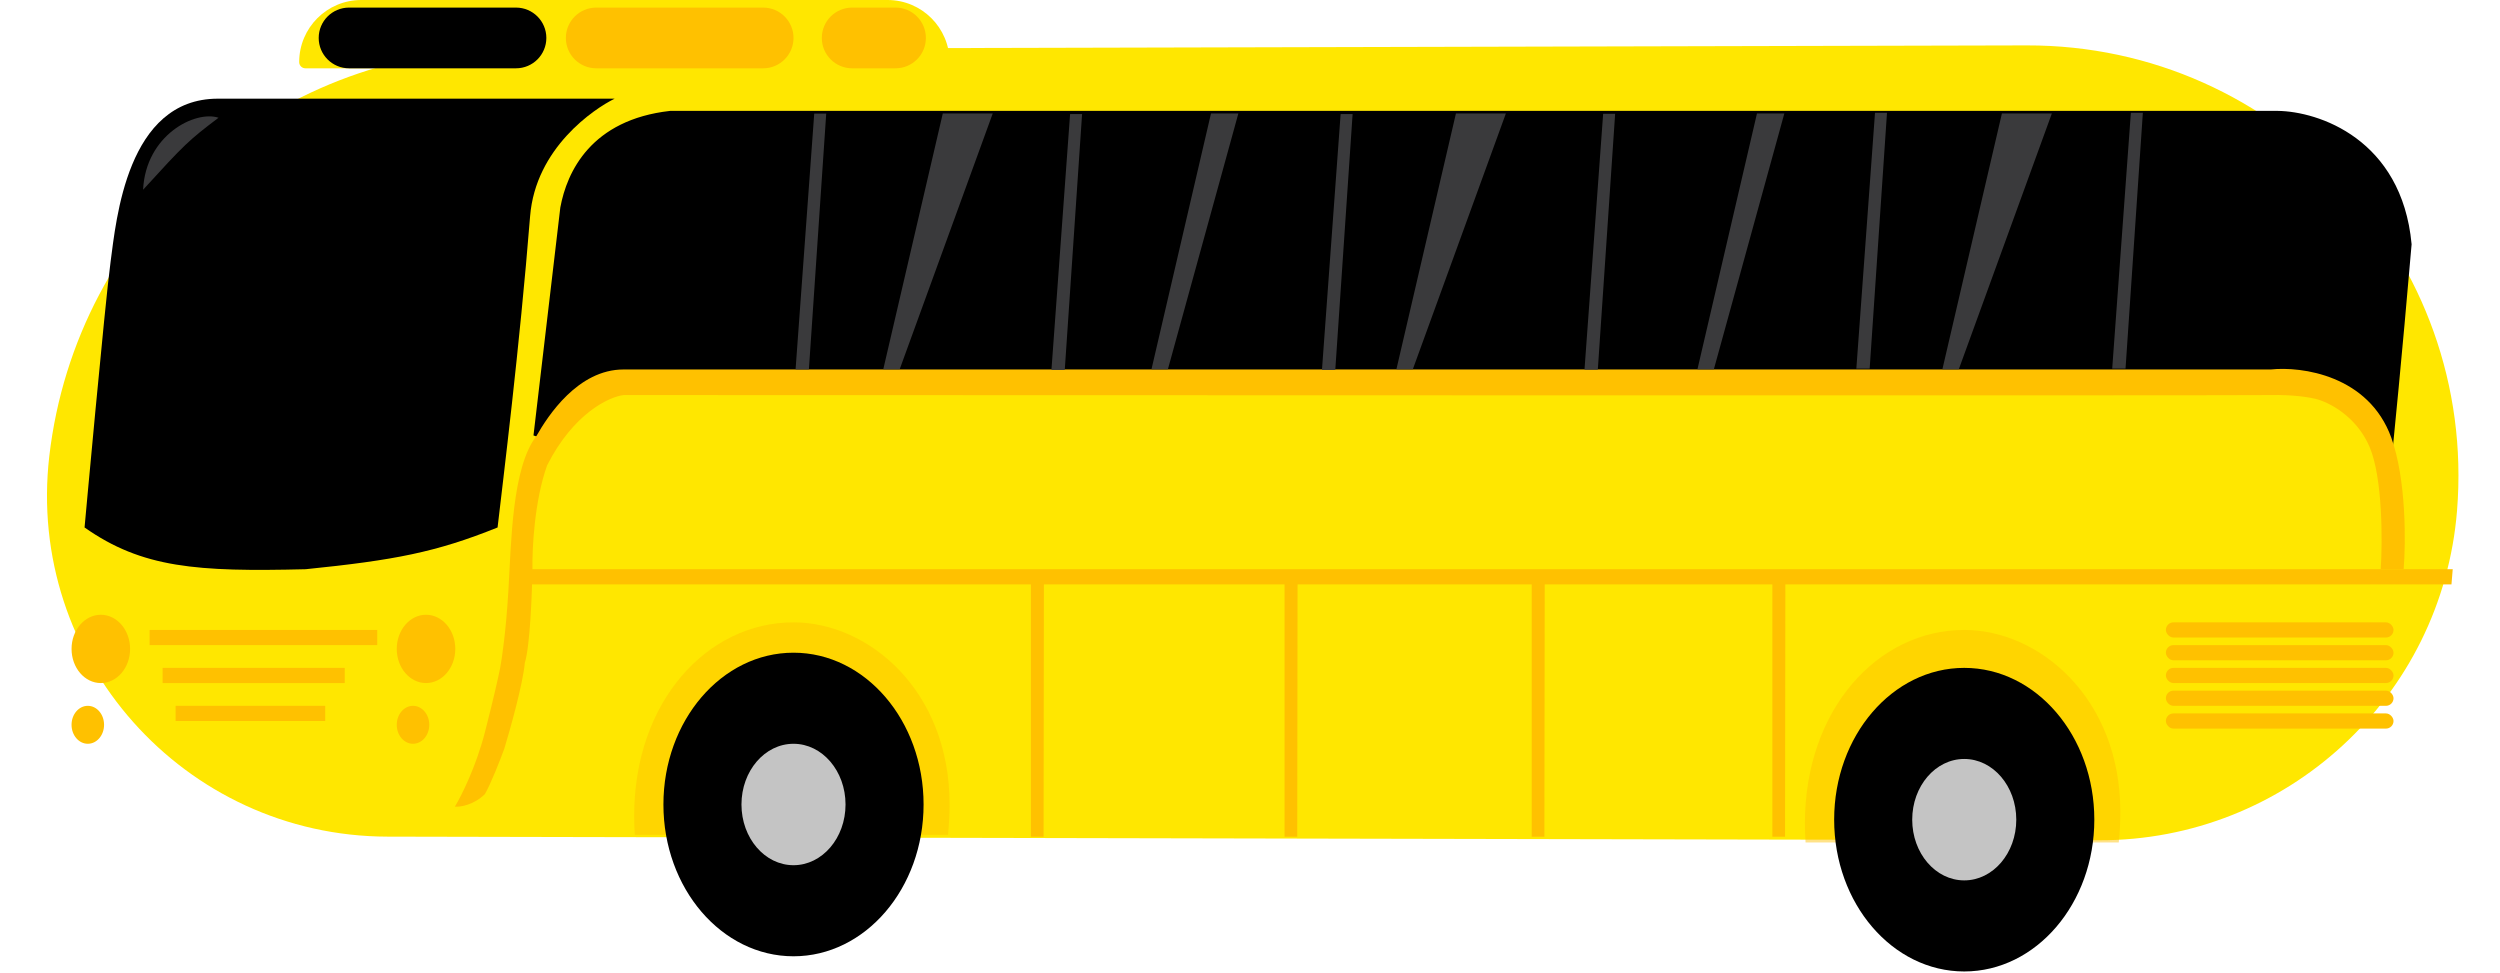 <svg width="375" height="146" viewBox="0 0 375 146" fill="none" xmlns="http://www.w3.org/2000/svg">
<path d="M75.764 7.372C40.786 7.458 11.417 33.685 7.394 68.428C3.881 98.773 27.582 125.431 58.133 125.496L314.856 126.04C342.923 126.099 366.304 104.572 368.556 76.597C371.587 38.941 341.777 6.717 303.997 6.81L75.764 7.372Z" fill="#FFE700"/>
<path d="M44.878 9.314C44.878 4.17 49.049 0 54.193 0H133.126C138.27 0 142.44 4.17 142.44 9.314C142.44 9.829 142.023 10.246 141.509 10.246H45.81C45.295 10.246 44.878 9.829 44.878 9.314Z" fill="#FFE700"/>
<path d="M47.805 5.692C47.805 3.177 49.844 1.138 52.359 1.138H77.398C79.913 1.138 81.952 3.177 81.952 5.692C81.952 8.207 79.913 10.246 77.398 10.246H52.359C49.844 10.246 47.805 8.207 47.805 5.692Z" fill="black"/>
<path d="M84.879 5.692C84.879 3.177 86.918 1.138 89.433 1.138H114.472C116.987 1.138 119.026 3.177 119.026 5.692C119.026 8.207 116.987 10.246 114.472 10.246H89.433C86.918 10.246 84.879 8.207 84.879 5.692Z" fill="#FFC100"/>
<path d="M123.272 5.692C123.272 3.177 125.311 1.138 127.826 1.138H134.329C136.844 1.138 138.882 3.177 138.882 5.692C138.882 8.207 136.844 10.246 134.329 10.246H127.826C125.311 10.246 123.272 8.207 123.272 5.692Z" fill="#FFC100"/>
<rect x="22.439" y="94.49" width="34.147" height="2.277" fill="#FFC100"/>
<rect x="24.391" y="100.182" width="27.317" height="2.277" fill="#FFC100"/>
<rect x="26.342" y="105.874" width="22.439" height="2.277" fill="#FFC100"/>
<ellipse cx="15.124" cy="97.336" rx="4.39" ry="5.123" fill="#FFC100"/>
<ellipse cx="63.903" cy="97.336" rx="4.39" ry="5.123" fill="#FFC100"/>
<ellipse cx="61.952" cy="108.72" rx="2.439" ry="2.846" fill="#FFC100"/>
<ellipse cx="13.171" cy="108.72" rx="2.439" ry="2.846" fill="#FFC100"/>
<path d="M32.684 14.8H92.197C89.107 16.318 80.331 22.2 79.514 32.445C77.953 52.026 75.449 72.101 74.636 79.121C65.392 82.845 59.153 84.029 45.855 85.383C29.499 85.792 21.318 85.191 12.684 79.121C12.684 79.121 15.739 45.537 16.586 39.276C17.434 33.015 19.025 14.8 32.684 14.8Z" fill="black"/>
<path d="M32.782 17.661C29.269 16.507 21.854 20.264 21.464 28.46C27.707 21.614 28.293 21.061 32.782 17.661Z" fill="#3A3A3C"/>
<path d="M154.636 125.514V85.951H156.587L156.537 125.514L154.636 125.514Z" fill="#FFC100"/>
<path d="M192.685 125.514V85.951H194.636L194.585 125.514L192.685 125.514Z" fill="#FFC100"/>
<path d="M229.758 125.514V85.951H231.709L231.658 125.514L229.758 125.514Z" fill="#FFC100"/>
<path d="M265.856 125.514V85.951H267.807L267.756 125.514L265.856 125.514Z" fill="#FFC100"/>
<path d="M78.05 86.521C78.05 85.892 78.559 85.382 79.188 85.382H367.909L367.72 87.659H79.188C78.559 87.659 78.05 87.15 78.05 86.521Z" fill="#FFC100"/>
<path fill-rule="evenodd" clip-rule="evenodd" d="M142.201 125.228C142.359 123.714 142.441 122.192 142.441 120.674C142.441 103.499 130.246 93.352 119.026 93.352C106.094 93.352 95.123 105.206 95.123 122.382C95.123 123.335 95.157 124.284 95.223 125.228H142.201Z" fill="#FFC100" fill-opacity="0.47"/>
<ellipse cx="119.025" cy="120.674" rx="19.512" ry="22.769" fill="black"/>
<path fill-rule="evenodd" clip-rule="evenodd" d="M317.812 126.366C317.97 124.853 318.052 123.33 318.052 121.812C318.052 104.637 305.857 94.49 294.638 94.49C281.706 94.49 270.735 106.345 270.735 123.52C270.735 124.473 270.769 125.423 270.835 126.366H317.812Z" fill="#FFC100" fill-opacity="0.47"/>
<ellipse cx="294.636" cy="122.951" rx="19.512" ry="22.769" fill="black"/>
<rect x="324.881" y="96.767" width="34.147" height="2.277" rx="1.138" fill="#FFC100"/>
<rect x="324.881" y="107.013" width="34.147" height="2.277" rx="1.138" fill="#FFC100"/>
<rect x="324.881" y="103.597" width="34.147" height="2.277" rx="1.138" fill="#FFC100"/>
<rect x="324.881" y="100.182" width="34.147" height="2.277" rx="1.138" fill="#FFC100"/>
<rect x="324.881" y="93.352" width="34.147" height="2.277" rx="1.138" fill="#FFC100"/>
<ellipse cx="119.025" cy="120.674" rx="7.805" ry="9.107" fill="#C4C4C4"/>
<ellipse cx="294.637" cy="122.951" rx="7.805" ry="9.107" fill="#C4C4C4"/>
<path d="M84.54 31.212L80.519 65.374C85.456 57.315 93.226 55.962 96.493 56.293H338.657C354.56 55.797 356.52 63.459 358.263 68.779C358.577 65.516 359.73 54.236 361.24 36.642C359.788 21.204 347.564 17.203 341.634 17.132H100.56C89 18.437 85.508 25.985 84.54 31.212Z" fill="black" stroke="black"/>
<path d="M93.531 55.421C86.691 55.421 82.159 62.412 80.485 65.366C76.782 70.132 76.694 81.316 76.253 88.7C75.901 94.608 75.284 98.842 75.019 100.22C74.813 101.27 74.067 104.67 72.727 109.869C71.387 115.068 69.171 119.452 68.231 120.995C69.025 121.061 71.034 120.778 72.727 119.124C73.644 117.549 75.048 113.939 75.636 112.331C76.547 109.344 78.439 102.583 78.722 99.432C79.497 96.991 79.809 89.029 79.868 85.353C79.809 82.366 80.167 75.074 82.071 69.796C86.021 61.998 91.357 59.524 93.531 59.261C174.486 59.294 337.242 59.34 340.627 59.261C344.012 59.182 346.563 59.622 347.415 59.852C349.266 60.311 353.462 62.392 355.437 67.039C357.411 71.687 357.376 81.185 357.112 85.353H360.55C360.873 81.414 360.955 71.962 358.698 65.661C355.313 56.288 345.24 54.929 340.627 55.421H93.531Z" fill="#FFC100"/>
<path d="M119.336 55.412L122.135 17.037L123.934 17.037L121.335 55.412L119.336 55.412Z" fill="#3A3A3C"/>
<path d="M157.716 55.486L160.514 17.11L162.313 17.11L159.715 55.486L157.716 55.486Z" fill="#3A3A3C"/>
<path d="M198.294 55.486L201.093 17.11L202.892 17.11L200.293 55.486L198.294 55.486Z" fill="#3A3A3C"/>
<path d="M237.673 55.45L240.472 17.075L242.271 17.075L239.672 55.45L237.673 55.45Z" fill="#3A3A3C"/>
<path d="M278.452 55.293L281.25 16.917L283.049 16.917L280.451 55.293L278.452 55.293Z" fill="#3A3A3C"/>
<path d="M316.831 55.293L319.63 16.917L321.429 16.917L318.83 55.293L316.831 55.293Z" fill="#3A3A3C"/>
<path d="M148.912 17.016H141.42L132.492 55.387H134.955L148.912 17.016Z" fill="#3A3A3C"/>
<path d="M185.755 17.016H181.65L172.722 55.387H175.185L185.755 17.016Z" fill="#3A3A3C"/>
<path d="M267.652 17.016H263.547L254.618 55.387H257.081L267.652 17.016Z" fill="#3A3A3C"/>
<path d="M225.883 17.016H218.391L209.462 55.387H211.925L225.883 17.016Z" fill="#3A3A3C"/>
<path d="M307.779 17.016H300.287L291.359 55.387H293.822L307.779 17.016Z" fill="#3A3A3C"/>
</svg>
